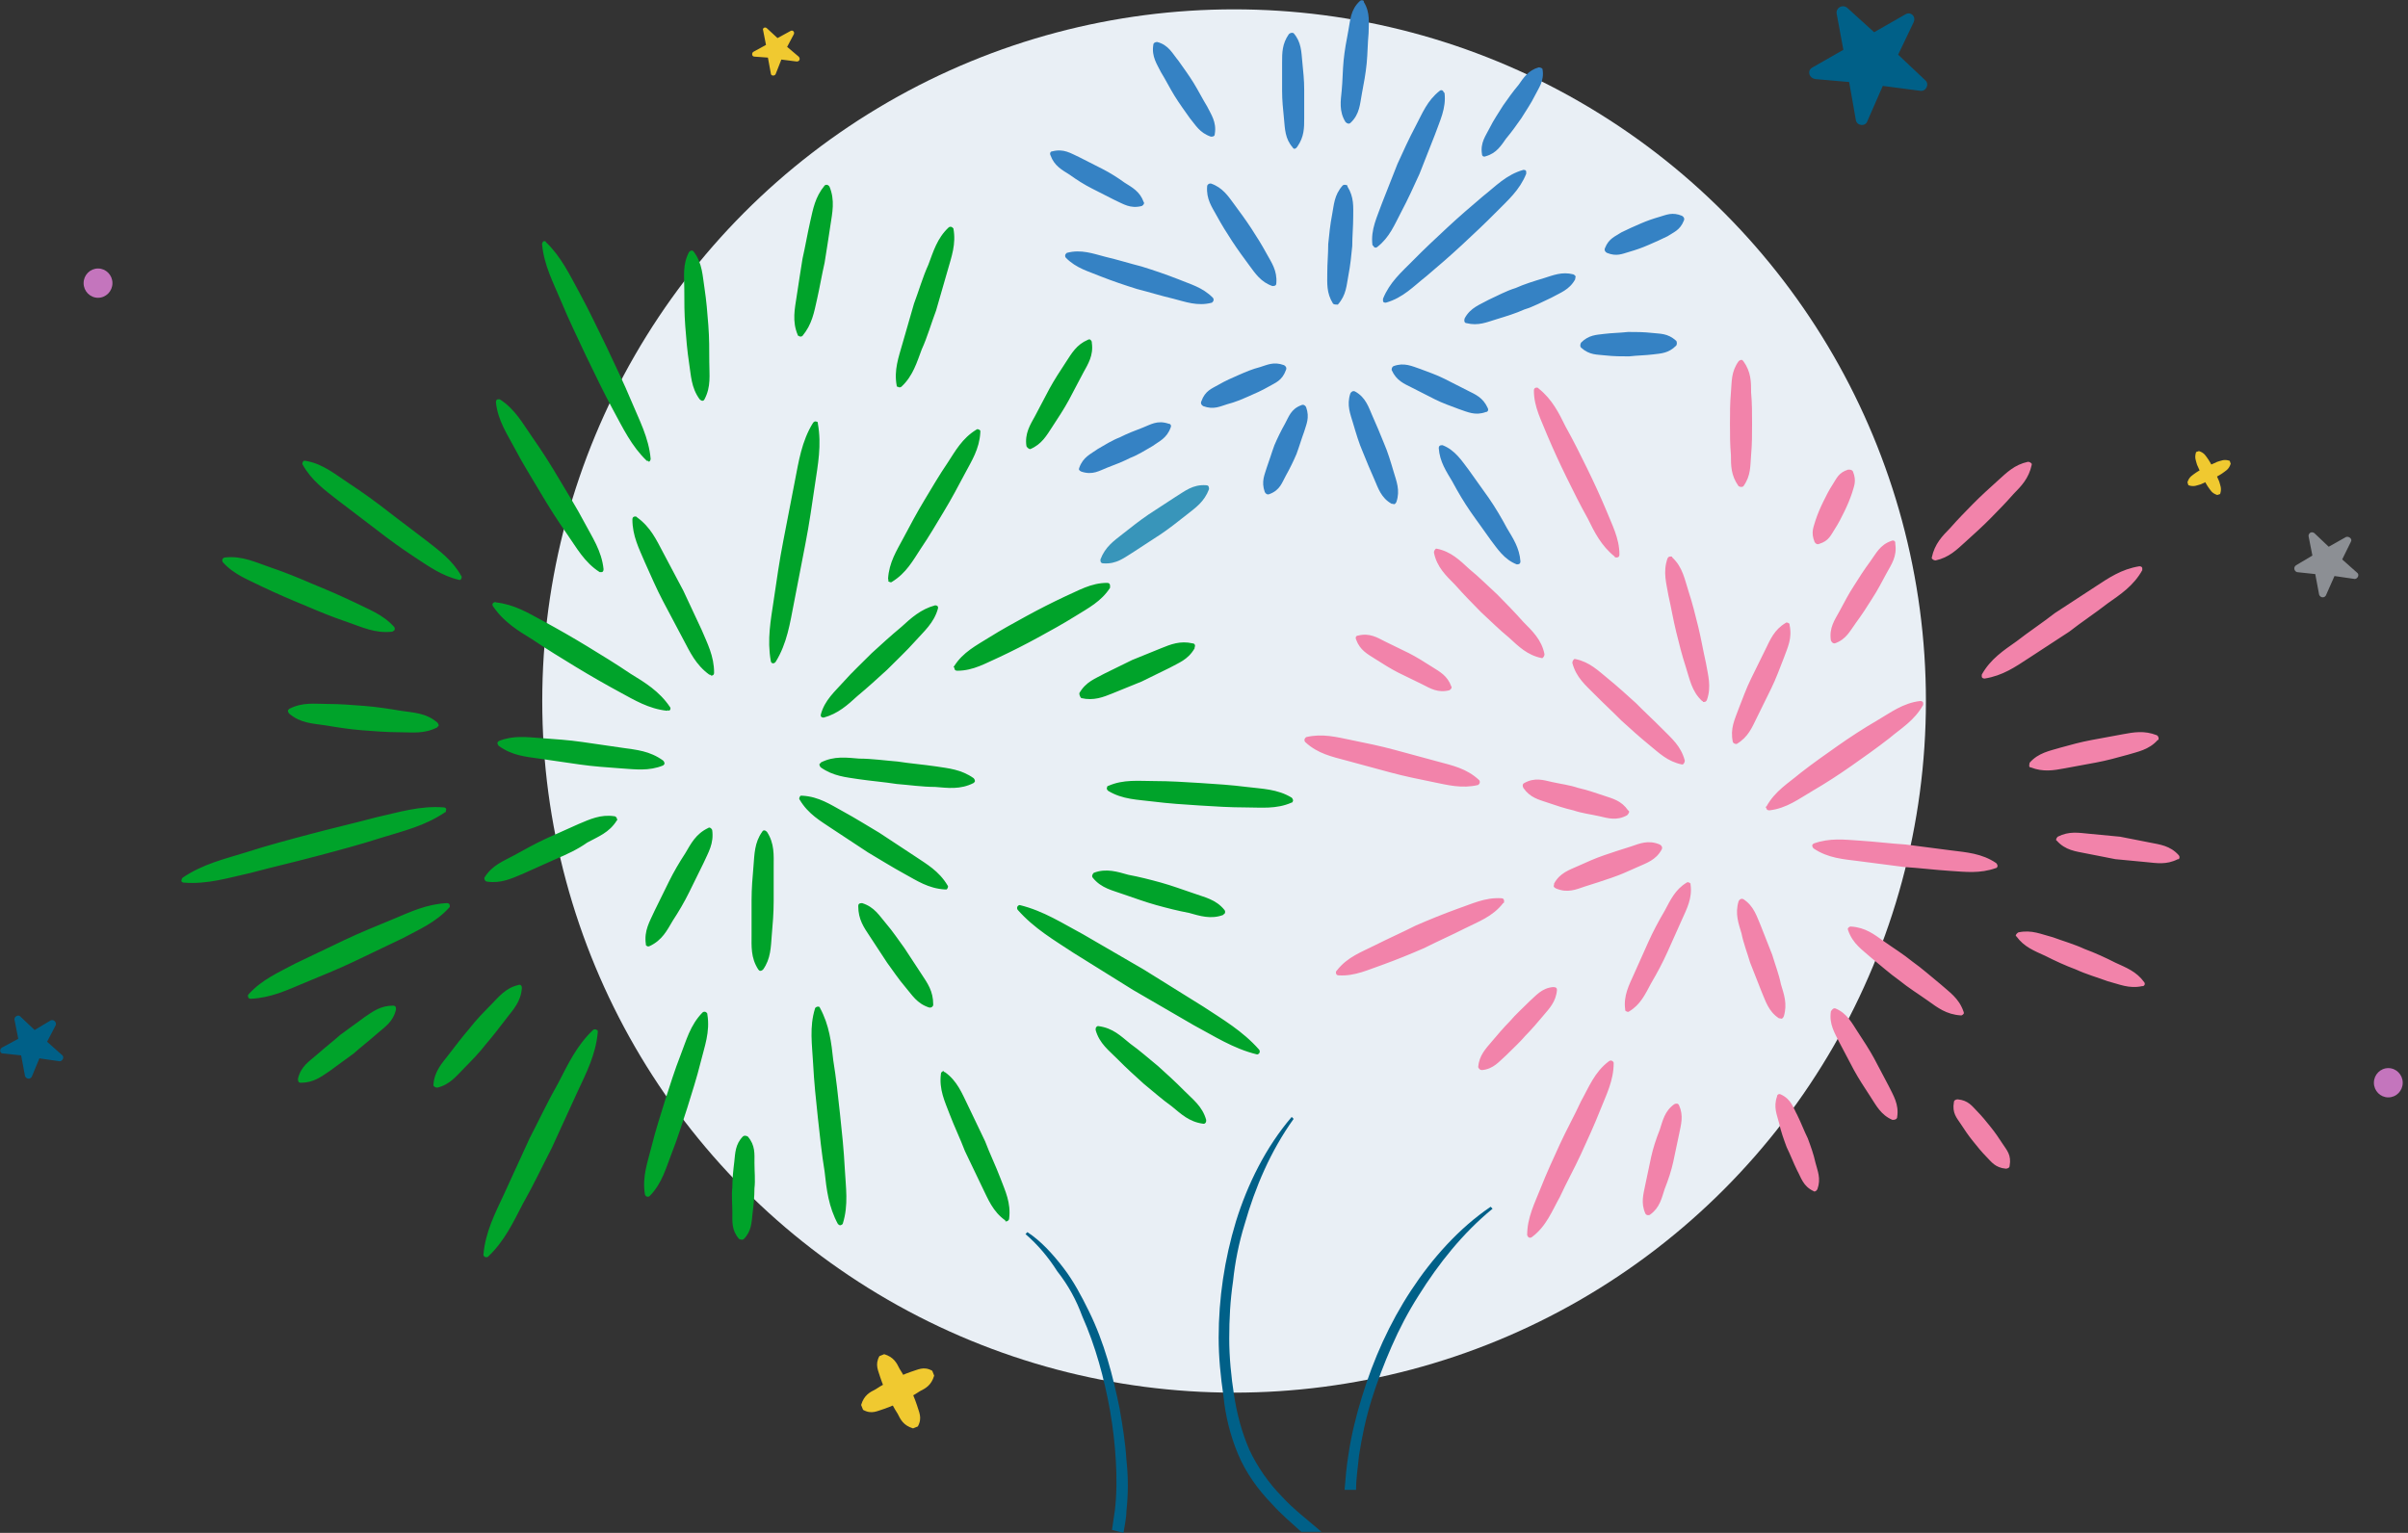 <svg width="245" height="156" viewBox="0 0 245 156" fill="none" xmlns="http://www.w3.org/2000/svg">
<rect x="0" y="0" width="245" height="156" fill="#333333" stroke="none"/>
<circle cx="125.561" cy="71.341" r="70.39" fill="#E9EFF5"/>
<g clip-path="url(#clip0)">
<path d="M72.166 68.66C70.797 67.666 70.21 66.375 69.525 65.083L67.472 61.208C66.787 59.916 66.201 58.525 65.614 57.233C65.027 55.842 64.343 54.55 64.343 52.861C64.343 52.663 64.441 52.563 64.636 52.563C64.734 52.563 64.734 52.563 64.832 52.663C66.201 53.656 66.787 54.948 67.472 56.24L69.525 60.115C70.112 61.407 70.797 62.798 71.383 64.089C71.97 65.48 72.655 66.772 72.655 68.461C72.655 68.66 72.557 68.759 72.361 68.759C72.263 68.66 72.263 68.66 72.166 68.66ZM65.81 46.9C64.245 45.409 63.365 43.521 62.387 41.733C61.409 39.944 60.529 38.056 59.649 36.268C58.769 34.38 57.889 32.591 57.107 30.703C56.324 28.816 55.347 27.027 55.151 24.841C55.151 24.742 55.249 24.543 55.347 24.543C55.444 24.543 55.542 24.543 55.542 24.642C57.107 26.133 57.987 28.021 58.965 29.809C59.943 31.598 60.822 33.486 61.703 35.274C62.583 37.162 63.463 38.95 64.245 40.838C65.027 42.726 66.005 44.515 66.201 46.701C66.201 46.8 66.103 46.999 66.005 46.999C66.005 46.9 65.907 46.9 65.81 46.9Z" fill="#00A32A"/>
<path d="M71.188 40.639C70.308 39.447 70.308 38.155 70.112 36.963C69.917 35.671 69.819 34.479 69.721 33.187C69.623 31.895 69.623 30.703 69.623 29.411C69.623 28.12 69.428 26.927 70.112 25.636C70.21 25.536 70.406 25.437 70.503 25.536L70.601 25.636C71.481 26.828 71.481 28.12 71.677 29.312C71.872 30.604 71.97 31.796 72.068 33.088C72.166 34.38 72.166 35.572 72.166 36.864C72.166 38.155 72.361 39.348 71.677 40.639C71.579 40.838 71.383 40.838 71.188 40.639C71.188 40.739 71.188 40.739 71.188 40.639Z" fill="#00A32A"/>
<path d="M78.424 67.269C78.033 65.083 78.424 63.096 78.717 61.108C79.011 59.121 79.304 57.034 79.695 55.047C80.086 53.06 80.477 50.973 80.868 48.986C81.26 46.999 81.553 44.912 82.727 43.024C82.824 42.925 82.922 42.825 83.118 42.925C83.215 42.925 83.215 43.024 83.215 43.124C83.606 45.309 83.215 47.297 82.922 49.284C82.629 51.271 82.335 53.358 81.944 55.345C81.553 57.333 81.162 59.419 80.771 61.406C80.38 63.394 80.086 65.48 78.913 67.368C78.815 67.468 78.717 67.567 78.522 67.468C78.424 67.368 78.424 67.269 78.424 67.269ZM81.162 34.081C80.575 32.69 80.868 31.399 81.064 30.107C81.26 28.815 81.455 27.524 81.651 26.331C81.944 25.04 82.14 23.847 82.433 22.555C82.727 21.264 82.922 20.071 83.9 18.879C83.998 18.78 84.193 18.78 84.291 18.879L84.389 18.978C84.975 20.369 84.682 21.661 84.487 22.953C84.291 24.245 84.096 25.536 83.9 26.729C83.606 28.02 83.411 29.213 83.118 30.504C82.824 31.796 82.629 32.989 81.651 34.181C81.553 34.28 81.358 34.28 81.26 34.181C81.26 34.181 81.162 34.181 81.162 34.081ZM91.234 39.248C90.94 37.659 91.429 36.367 91.82 34.976C92.212 33.585 92.603 32.293 92.994 30.902C93.483 29.61 93.874 28.219 94.461 26.927C94.95 25.636 95.341 24.245 96.514 23.152C96.612 23.052 96.808 23.052 96.905 23.152L97.003 23.251C97.296 24.841 96.808 26.133 96.416 27.524C96.025 28.915 95.634 30.206 95.243 31.597C94.754 32.889 94.363 34.28 93.776 35.572C93.287 36.864 92.896 38.255 91.723 39.348C91.625 39.447 91.429 39.447 91.332 39.348C91.234 39.348 91.234 39.348 91.234 39.248ZM104.435 45.409C104.239 44.117 104.826 43.223 105.315 42.329C105.804 41.434 106.293 40.441 106.782 39.547C107.271 38.652 107.857 37.758 108.444 36.864C109.031 35.969 109.52 35.075 110.693 34.578C110.889 34.479 110.986 34.578 111.084 34.777V34.876C111.28 36.168 110.693 37.062 110.204 37.957C109.715 38.851 109.226 39.845 108.737 40.739C108.248 41.633 107.662 42.527 107.075 43.422C106.488 44.316 105.999 45.21 104.826 45.707C104.728 45.707 104.533 45.608 104.435 45.409ZM90.354 58.922C90.451 57.233 91.234 56.041 91.918 54.749C92.603 53.457 93.287 52.166 94.07 50.874C94.852 49.582 95.536 48.39 96.416 47.098C97.199 45.906 97.883 44.614 99.35 43.72C99.448 43.62 99.643 43.72 99.741 43.819V44.018C99.643 45.707 98.861 46.899 98.177 48.191C97.492 49.483 96.808 50.775 96.025 52.066C95.243 53.358 94.558 54.55 93.678 55.842C92.896 57.034 92.212 58.326 90.745 59.22C90.647 59.32 90.451 59.22 90.354 59.121C90.451 59.022 90.354 58.922 90.354 58.922ZM83.509 72.734C83.9 71.243 84.975 70.349 85.856 69.355C86.736 68.362 87.713 67.468 88.691 66.474C89.669 65.58 90.647 64.685 91.723 63.791C92.701 62.897 93.678 62.002 95.145 61.605C95.341 61.605 95.439 61.704 95.439 61.804V61.903C95.047 63.394 93.972 64.288 93.092 65.281C92.212 66.275 91.234 67.169 90.256 68.163C89.278 69.057 88.3 69.952 87.225 70.846C86.247 71.74 85.269 72.634 83.802 73.032C83.606 73.032 83.509 72.933 83.509 72.833V72.734ZM109.813 70.548C110.498 69.355 111.475 69.057 112.355 68.561C113.333 68.064 114.213 67.666 115.191 67.169L118.125 65.977C119.103 65.58 120.08 65.182 121.352 65.48C121.547 65.48 121.645 65.679 121.547 65.878V65.977C120.863 67.169 119.885 67.468 119.005 67.964C118.027 68.461 117.147 68.859 116.169 69.355L113.235 70.548C112.258 70.945 111.28 71.343 110.009 71.045C109.911 70.945 109.813 70.746 109.813 70.548ZM112.747 79.987C114.311 79.292 115.876 79.49 117.44 79.49C119.005 79.49 120.569 79.59 122.134 79.689C123.699 79.788 125.263 79.888 126.828 80.087C128.392 80.285 129.957 80.285 131.424 81.18C131.521 81.279 131.619 81.478 131.521 81.577C131.521 81.676 131.424 81.676 131.424 81.676C129.859 82.372 128.294 82.173 126.73 82.173C125.165 82.173 123.601 82.074 122.036 81.975C120.472 81.875 118.907 81.776 117.342 81.577C115.778 81.378 114.213 81.378 112.747 80.484C112.649 80.385 112.551 80.285 112.649 80.087C112.649 79.987 112.747 79.987 112.747 79.987ZM83.509 77.603C84.878 76.907 86.149 77.106 87.42 77.205C88.691 77.205 90.06 77.404 91.332 77.503C92.603 77.702 93.874 77.801 95.243 78C96.514 78.199 97.785 78.298 99.057 79.192C99.154 79.292 99.252 79.49 99.154 79.59L99.057 79.689C97.688 80.385 96.416 80.186 95.145 80.087C93.874 80.087 92.505 79.888 91.234 79.788C89.963 79.59 88.691 79.49 87.322 79.292C86.051 79.093 84.78 78.994 83.509 78.099C83.411 78 83.313 77.801 83.411 77.702C83.509 77.702 83.509 77.603 83.509 77.603ZM97.101 67.766C97.981 66.374 99.35 65.679 100.621 64.884C101.892 64.089 103.164 63.394 104.435 62.698C105.706 62.002 107.075 61.307 108.346 60.711C109.715 60.115 110.986 59.32 112.649 59.32C112.844 59.32 112.942 59.419 112.942 59.618V59.817C112.062 61.208 110.693 61.903 109.422 62.698C108.151 63.493 106.879 64.189 105.608 64.884C104.337 65.58 102.968 66.275 101.697 66.871C100.328 67.468 99.057 68.262 97.394 68.262C97.199 68.262 97.101 68.163 97.101 67.964C97.003 67.865 97.003 67.865 97.101 67.766ZM81.651 80.981C83.313 81.08 84.487 81.875 85.758 82.571C87.029 83.266 88.3 84.061 89.474 84.757C90.647 85.552 91.918 86.347 93.092 87.141C94.265 87.936 95.536 88.632 96.416 90.122C96.514 90.222 96.416 90.42 96.319 90.52H96.123C94.461 90.42 93.287 89.626 92.016 88.93C90.745 88.234 89.474 87.439 88.3 86.744C87.127 85.949 85.856 85.154 84.682 84.359C83.509 83.564 82.237 82.869 81.358 81.378C81.26 81.279 81.358 81.08 81.455 80.981H81.651ZM111.28 88.831C112.551 88.334 113.724 88.731 114.8 89.029C115.876 89.228 117.049 89.526 118.125 89.824C119.2 90.122 120.276 90.52 121.449 90.917C122.525 91.315 123.699 91.513 124.579 92.606C124.676 92.706 124.676 92.904 124.579 93.004C124.579 93.004 124.481 93.004 124.481 93.103C123.21 93.6 122.036 93.203 120.961 92.904C119.885 92.706 118.711 92.408 117.636 92.109C116.56 91.811 115.485 91.414 114.311 91.016C113.235 90.619 112.062 90.42 111.182 89.327C111.084 89.228 111.084 89.029 111.28 88.831ZM103.75 92.109C106.195 92.706 108.151 93.997 110.204 95.09L116.365 98.668C118.418 99.959 120.374 101.152 122.427 102.443C124.383 103.735 126.437 104.927 128.099 106.815C128.197 106.915 128.197 107.113 128.099 107.213C128.001 107.312 127.903 107.312 127.903 107.312C125.459 106.716 123.503 105.424 121.449 104.331L115.289 100.754C113.235 99.462 111.28 98.27 109.226 96.978C107.271 95.687 105.217 94.494 103.555 92.606C103.457 92.507 103.457 92.308 103.555 92.209C103.653 92.109 103.75 92.109 103.75 92.109ZM111.769 104.431C113.235 104.629 114.018 105.424 114.996 106.219C115.973 106.915 116.854 107.71 117.831 108.504C118.711 109.299 119.592 110.094 120.472 110.989C121.352 111.883 122.33 112.578 122.721 113.969C122.721 114.168 122.721 114.268 122.525 114.367H122.427C120.961 114.168 120.178 113.373 119.2 112.578C118.223 111.883 117.342 111.088 116.365 110.293C115.485 109.498 114.604 108.703 113.724 107.809C112.844 106.915 111.866 106.219 111.475 104.828C111.475 104.629 111.475 104.53 111.671 104.431H111.769ZM87.713 91.911C88.985 92.308 89.474 93.203 90.158 93.997C90.843 94.792 91.429 95.687 92.016 96.481L93.776 99.164C94.363 100.059 94.95 100.853 94.95 102.245C94.95 102.443 94.754 102.543 94.656 102.543H94.558C93.287 102.145 92.798 101.251 92.114 100.456C91.429 99.661 90.843 98.767 90.256 97.972L88.496 95.289C87.909 94.395 87.322 93.6 87.322 92.209C87.322 92.01 87.42 91.911 87.713 91.911C87.616 91.911 87.616 91.911 87.713 91.911ZM96.123 109.101C97.394 109.995 97.883 111.287 98.47 112.479C99.057 113.671 99.643 114.963 100.23 116.155C100.719 117.447 101.306 118.639 101.795 119.931C102.284 121.223 102.87 122.415 102.675 124.005C102.675 124.204 102.479 124.303 102.381 124.303C102.284 124.303 102.284 124.303 102.284 124.204C101.012 123.31 100.523 122.018 99.937 120.825C99.35 119.633 98.763 118.341 98.177 117.149C97.688 115.857 97.101 114.665 96.612 113.373C96.123 112.082 95.536 110.889 95.732 109.299C95.732 109.101 95.927 109.001 96.025 109.001C96.025 109.101 96.025 109.101 96.123 109.101ZM83.411 102.543C84.389 104.331 84.584 106.12 84.78 107.908C85.073 109.697 85.269 111.585 85.465 113.373C85.66 115.162 85.856 117.05 85.953 118.938C86.051 120.825 86.344 122.614 85.758 124.502C85.758 124.601 85.562 124.701 85.465 124.701C85.367 124.701 85.367 124.601 85.269 124.601C84.291 122.813 84.096 121.024 83.9 119.236C83.606 117.447 83.411 115.559 83.215 113.771C83.02 111.982 82.824 110.094 82.727 108.206C82.629 106.318 82.335 104.53 82.922 102.642C82.922 102.543 83.118 102.443 83.215 102.443C83.411 102.443 83.411 102.543 83.411 102.543ZM78.033 84.657C78.815 85.85 78.717 87.042 78.717 88.234V91.712C78.717 92.904 78.62 94.097 78.522 95.19C78.424 96.382 78.424 97.575 77.642 98.668C77.544 98.767 77.348 98.866 77.251 98.767L77.153 98.668C76.37 97.475 76.468 96.283 76.468 95.09V91.613C76.468 90.42 76.566 89.228 76.664 88.135C76.762 86.943 76.762 85.75 77.544 84.657C77.642 84.459 77.837 84.459 78.033 84.657C78.033 84.558 78.033 84.558 78.033 84.657ZM76.077 115.659C76.859 116.553 76.762 117.447 76.762 118.341C76.762 119.236 76.859 120.13 76.762 120.925C76.762 121.819 76.664 122.713 76.566 123.508C76.468 124.403 76.468 125.297 75.686 126.092C75.588 126.191 75.393 126.191 75.197 126.092C74.415 125.197 74.513 124.303 74.513 123.409C74.513 122.515 74.415 121.62 74.513 120.825C74.513 119.931 74.61 119.037 74.708 118.242C74.806 117.348 74.806 116.453 75.588 115.659C75.686 115.559 75.882 115.559 76.077 115.659ZM71.97 103.238C72.263 105.027 71.677 106.517 71.286 108.107C70.894 109.697 70.406 111.187 69.917 112.777C69.428 114.268 68.939 115.857 68.352 117.348C67.765 118.838 67.374 120.428 66.103 121.72C66.005 121.819 65.81 121.819 65.712 121.72C65.712 121.72 65.614 121.62 65.614 121.521C65.321 119.732 65.907 118.242 66.299 116.652C66.69 115.062 67.179 113.572 67.668 111.982C68.156 110.492 68.645 108.902 69.232 107.411C69.819 105.921 70.21 104.331 71.481 103.039C71.579 102.94 71.775 102.94 71.872 103.039C71.97 103.139 71.97 103.139 71.97 103.238ZM72.459 84.459C72.655 85.85 72.068 86.744 71.579 87.837L70.112 90.818C69.623 91.811 69.037 92.805 68.45 93.699C67.863 94.693 67.374 95.687 66.103 96.283C65.907 96.382 65.81 96.283 65.712 96.183V96.084C65.516 94.693 66.103 93.799 66.592 92.706L68.059 89.725C68.548 88.731 69.134 87.738 69.721 86.843C70.308 85.85 70.797 84.856 72.068 84.26C72.166 84.16 72.361 84.26 72.459 84.459ZM60.822 105.027C60.627 107.312 59.649 109.2 58.769 111.088C57.889 112.976 57.009 114.963 56.129 116.851C55.151 118.739 54.271 120.627 53.195 122.515C52.217 124.403 51.337 126.29 49.675 127.88C49.577 127.98 49.382 127.98 49.284 127.88C49.186 127.781 49.186 127.781 49.186 127.682C49.382 125.396 50.359 123.508 51.24 121.62C52.12 119.732 53 117.745 53.88 115.857C54.858 113.969 55.738 112.082 56.813 110.194C57.791 108.306 58.671 106.418 60.334 104.828C60.431 104.729 60.627 104.729 60.725 104.828C60.822 104.828 60.822 104.927 60.822 105.027ZM53.097 100.555C53 101.946 52.217 102.741 51.533 103.636C50.848 104.53 50.164 105.424 49.479 106.219C48.795 107.113 48.013 107.908 47.23 108.703C46.448 109.498 45.764 110.392 44.492 110.69C44.297 110.69 44.199 110.591 44.101 110.492V110.392C44.199 109.001 44.981 108.206 45.666 107.312C46.35 106.418 47.035 105.524 47.719 104.729C48.404 103.834 49.186 103.039 49.968 102.245C50.751 101.45 51.435 100.555 52.706 100.257C52.902 100.158 53.097 100.257 53.097 100.555C53.097 100.456 53.097 100.456 53.097 100.555ZM62.778 83.465C61.996 84.757 60.822 85.154 59.747 85.75C58.769 86.446 57.693 86.943 56.52 87.439C55.444 87.936 54.271 88.433 53.195 88.93C52.022 89.427 50.946 89.924 49.577 89.725C49.382 89.725 49.284 89.526 49.284 89.427V89.327C50.066 88.036 51.24 87.638 52.315 87.042C53.391 86.446 54.467 85.85 55.542 85.353C56.618 84.856 57.791 84.359 58.867 83.862C60.04 83.366 61.116 82.869 62.485 83.067C62.681 83.067 62.778 83.266 62.778 83.366C62.876 83.465 62.778 83.465 62.778 83.465ZM45.666 92.408C44.297 93.898 42.635 94.594 40.972 95.488L35.985 97.873C34.323 98.668 32.563 99.363 30.9 100.059C29.238 100.754 27.576 101.549 25.522 101.648C25.326 101.648 25.229 101.549 25.229 101.35C25.229 101.251 25.229 101.251 25.326 101.152C26.695 99.661 28.358 98.966 30.02 98.071L35.007 95.687C36.67 94.892 38.43 94.196 40.092 93.501C41.754 92.805 43.417 92.01 45.47 91.911C45.666 91.911 45.764 92.01 45.764 92.209C45.764 92.308 45.764 92.308 45.666 92.408ZM45.275 82.67C43.221 84.061 41.07 84.558 38.821 85.254C36.67 85.949 34.42 86.545 32.171 87.141C29.922 87.738 27.771 88.234 25.522 88.831C23.273 89.327 21.122 90.023 18.677 89.824C18.579 89.824 18.384 89.725 18.482 89.526C18.482 89.427 18.579 89.327 18.579 89.327C20.633 87.936 22.784 87.439 25.033 86.744C27.184 86.048 29.433 85.452 31.683 84.856C33.932 84.26 36.083 83.763 38.332 83.167C40.581 82.67 42.732 81.975 45.177 82.173C45.275 82.173 45.47 82.273 45.373 82.471C45.373 82.571 45.373 82.67 45.275 82.67ZM44.492 74.025C43.123 74.721 41.95 74.522 40.679 74.522C39.407 74.522 38.136 74.423 36.865 74.324C35.594 74.224 34.323 74.025 33.149 73.827C31.878 73.628 30.607 73.628 29.433 72.634C29.336 72.535 29.238 72.336 29.336 72.237L29.433 72.138C30.802 71.442 31.976 71.641 33.247 71.641C34.518 71.641 35.789 71.74 37.061 71.84C38.332 71.939 39.603 72.138 40.776 72.336C42.048 72.535 43.319 72.535 44.492 73.529C44.59 73.628 44.688 73.827 44.59 73.926C44.492 73.926 44.492 74.025 44.492 74.025ZM67.472 77.901C66.005 78.497 64.636 78.298 63.169 78.199C61.8 78.099 60.334 78 58.965 77.801L54.858 77.205C53.489 77.006 52.12 76.907 50.751 75.913C50.653 75.814 50.555 75.615 50.653 75.516L50.751 75.417C52.217 74.82 53.586 75.019 55.053 75.118C56.422 75.218 57.889 75.317 59.258 75.516L63.365 76.112C64.734 76.311 66.103 76.41 67.472 77.404C67.57 77.503 67.668 77.702 67.57 77.801L67.472 77.901ZM67.863 72.336C66.005 72.138 64.538 71.243 63.072 70.448C61.605 69.653 60.04 68.759 58.574 67.865C57.107 66.971 55.64 66.076 54.173 65.083C52.706 64.189 51.24 63.294 50.164 61.704C50.066 61.605 50.066 61.406 50.262 61.307C50.359 61.307 50.359 61.208 50.457 61.307C52.315 61.506 53.782 62.4 55.249 63.195C56.716 63.99 58.28 64.884 59.747 65.778C61.214 66.673 62.681 67.567 64.147 68.561C65.614 69.455 67.081 70.349 68.156 71.939C68.254 72.038 68.254 72.237 68.059 72.336C67.961 72.237 67.863 72.336 67.863 72.336ZM39.897 64.288C38.136 64.487 36.767 63.791 35.301 63.294C33.834 62.797 32.367 62.201 30.998 61.605C29.531 61.009 28.162 60.413 26.695 59.717C25.326 59.022 23.86 58.525 22.686 57.233C22.588 57.134 22.588 56.935 22.686 56.836C22.686 56.836 22.784 56.736 22.882 56.736C24.642 56.538 26.011 57.233 27.478 57.73C28.945 58.227 30.411 58.823 31.78 59.419C33.247 60.015 34.616 60.611 36.083 61.307C37.452 62.002 38.919 62.499 40.092 63.791C40.19 63.89 40.19 64.089 40.092 64.189C39.994 64.189 39.994 64.288 39.897 64.288ZM46.741 59.022C44.981 58.624 43.612 57.631 42.243 56.736C40.874 55.842 39.505 54.848 38.234 53.855C36.963 52.861 35.594 51.867 34.323 50.874C33.051 49.88 31.683 48.887 30.802 47.297C30.705 47.197 30.802 46.999 30.9 46.899H31.096C32.856 47.197 34.127 48.29 35.496 49.185C36.865 50.079 38.234 51.073 39.505 52.066C40.776 53.06 42.145 54.053 43.417 55.047C44.688 56.041 46.057 57.034 46.937 58.624C47.035 58.724 46.937 58.922 46.839 59.022H46.741ZM61.018 58.227C59.453 57.233 58.671 55.743 57.693 54.352C56.716 52.961 55.836 51.569 54.955 50.079C54.075 48.589 53.195 47.197 52.413 45.707C51.631 44.217 50.653 42.825 50.457 40.938C50.457 40.739 50.555 40.639 50.653 40.639H50.848C52.413 41.633 53.195 43.124 54.173 44.515C55.151 45.906 56.031 47.297 56.911 48.787C57.791 50.278 58.671 51.669 59.453 53.159C60.236 54.65 61.214 56.041 61.409 57.929C61.409 58.127 61.312 58.227 61.214 58.227H61.018Z" fill="#00A32A"/>
<path d="M135.628 30.902C134.944 29.809 135.042 28.815 135.042 27.822C135.042 26.828 135.139 25.834 135.139 24.841C135.237 23.847 135.335 22.854 135.531 21.86C135.726 20.866 135.726 19.873 136.606 18.879C136.704 18.78 136.899 18.78 137.095 18.879V18.979C137.78 20.072 137.682 21.065 137.682 22.059C137.682 23.052 137.584 24.046 137.584 25.04C137.486 26.033 137.388 27.027 137.193 28.02C136.997 29.014 136.997 30.008 136.117 31.001C135.922 31.001 135.726 31.001 135.628 30.902ZM139.637 24.94C139.442 23.351 140.126 22.059 140.615 20.668C141.104 19.376 141.691 17.985 142.18 16.693C142.767 15.401 143.353 14.11 144.038 12.818C144.722 11.526 145.211 10.235 146.482 9.241C146.58 9.142 146.776 9.142 146.874 9.34C146.874 9.34 146.874 9.44 146.971 9.44C147.167 11.029 146.482 12.321 145.994 13.712C145.505 15.004 144.918 16.395 144.429 17.687C143.842 18.979 143.256 20.27 142.571 21.562C141.887 22.854 141.398 24.145 140.126 25.139C140.029 25.238 139.833 25.238 139.735 25.04L139.637 24.94ZM140.713 30.405C141.398 28.716 142.571 27.722 143.744 26.53C144.918 25.338 146.091 24.245 147.265 23.152C148.438 22.059 149.709 20.966 150.883 19.972C152.154 18.979 153.23 17.786 154.99 17.289C155.088 17.289 155.283 17.289 155.283 17.488V17.687C154.599 19.376 153.425 20.37 152.252 21.562C151.078 22.754 149.905 23.847 148.732 24.94C147.558 26.033 146.287 27.126 145.113 28.12C143.842 29.113 142.767 30.306 141.006 30.803C140.909 30.803 140.713 30.803 140.713 30.604V30.405ZM150.785 15.7C150.589 14.507 151.176 13.812 151.567 13.017C151.958 12.222 152.447 11.526 152.936 10.731C153.425 10.036 153.914 9.34 154.501 8.645C154.99 7.949 155.479 7.154 156.554 6.856C156.75 6.856 156.945 6.956 156.945 7.055C157.141 8.247 156.554 8.943 156.163 9.738C155.772 10.533 155.283 11.228 154.794 12.023C154.305 12.719 153.816 13.414 153.23 14.11C152.741 14.805 152.252 15.6 151.176 15.898C150.981 15.998 150.785 15.898 150.785 15.7ZM163.302 25.238C163.693 24.245 164.377 24.046 164.964 23.649C165.551 23.351 166.235 23.052 166.92 22.754C167.604 22.456 168.191 22.258 168.875 22.059C169.56 21.86 170.147 21.562 171.124 21.959C171.32 22.059 171.418 22.258 171.32 22.456C170.929 23.45 170.244 23.649 169.658 24.046C169.071 24.344 168.386 24.642 167.702 24.94C167.017 25.238 166.431 25.437 165.746 25.636C165.062 25.834 164.475 26.133 163.497 25.735C163.302 25.636 163.204 25.437 163.302 25.238ZM149.025 32.392C149.612 31.299 150.589 31.001 151.47 30.505C152.35 30.107 153.23 29.61 154.208 29.312C155.088 28.915 156.065 28.617 157.043 28.319C158.021 28.02 158.901 27.623 160.075 27.921C160.27 28.02 160.368 28.12 160.27 28.319V28.418C159.683 29.511 158.706 29.809 157.826 30.306C156.945 30.703 156.065 31.2 155.088 31.498C154.208 31.896 153.23 32.194 152.252 32.492C151.274 32.79 150.394 33.187 149.22 32.889C149.025 32.889 148.927 32.691 149.025 32.392C149.025 32.492 149.025 32.492 149.025 32.392ZM160.857 34.877C161.639 34.082 162.421 34.082 163.204 33.982C163.986 33.883 164.768 33.883 165.648 33.784C166.431 33.784 167.213 33.784 168.093 33.883C168.875 33.982 169.658 33.883 170.538 34.678C170.635 34.777 170.635 35.075 170.538 35.175C169.755 35.97 168.973 35.97 168.191 36.069C167.409 36.168 166.626 36.168 165.746 36.268C164.964 36.268 164.182 36.268 163.302 36.168C162.519 36.069 161.737 36.168 160.857 35.373C160.759 35.274 160.759 35.075 160.857 34.877ZM141.789 37.261C142.864 36.864 143.647 37.261 144.527 37.559C145.309 37.858 146.189 38.156 146.971 38.553L149.318 39.745C150.101 40.143 150.883 40.441 151.372 41.534C151.47 41.733 151.372 41.931 151.176 41.931C150.101 42.329 149.318 41.931 148.438 41.633C147.656 41.335 146.776 41.037 145.994 40.64L143.647 39.447C142.864 39.05 142.082 38.752 141.593 37.659C141.593 37.559 141.593 37.361 141.789 37.261ZM137.877 39.845C138.953 40.441 139.246 41.434 139.637 42.329C140.029 43.223 140.42 44.117 140.811 45.111C141.202 46.005 141.495 46.999 141.789 47.992C142.082 48.986 142.473 49.88 142.082 51.073C141.984 51.272 141.887 51.371 141.691 51.272H141.593C140.518 50.675 140.224 49.682 139.833 48.787C139.442 47.893 139.051 46.999 138.66 46.005C138.268 45.111 137.975 44.117 137.682 43.124C137.388 42.13 136.997 41.236 137.388 40.044C137.486 39.845 137.682 39.745 137.877 39.845Z" fill="#3582C4"/>
<path d="M146.58 45.508L154.501 57.332Z" fill="#C475BD"/>
<path d="M146.776 45.31C148.047 45.806 148.732 46.9 149.416 47.794C150.101 48.787 150.785 49.682 151.47 50.675C152.154 51.669 152.741 52.663 153.327 53.755C153.914 54.749 154.599 55.743 154.696 57.134C154.696 57.333 154.599 57.432 154.403 57.432H154.305C153.034 56.935 152.35 55.842 151.665 54.948C150.981 53.954 150.296 53.06 149.612 52.066C148.927 51.073 148.34 50.079 147.754 48.986C147.167 47.992 146.482 46.999 146.385 45.608C146.385 45.409 146.482 45.31 146.678 45.31H146.776ZM132.89 41.434C133.281 42.528 132.89 43.223 132.695 43.919C132.401 44.714 132.206 45.409 131.912 46.204C131.619 46.9 131.228 47.694 130.837 48.39C130.446 49.085 130.25 49.88 129.174 50.278C128.979 50.377 128.783 50.278 128.686 50.079C128.294 48.986 128.686 48.291 128.881 47.595C129.174 46.8 129.37 46.105 129.663 45.31C129.957 44.614 130.348 43.819 130.739 43.124C131.13 42.428 131.326 41.633 132.401 41.236C132.597 41.136 132.793 41.236 132.89 41.434Z" fill="#3582C4"/>
<path d="M123.014 49.781C122.525 51.073 121.645 51.669 120.765 52.364C119.885 53.06 119.005 53.755 118.125 54.352C117.245 54.948 116.267 55.544 115.387 56.14C114.409 56.736 113.627 57.432 112.258 57.333C112.062 57.333 111.964 57.233 111.964 57.034V56.935C112.453 55.643 113.333 55.047 114.213 54.352C115.093 53.656 115.973 52.961 116.853 52.364C117.734 51.768 118.711 51.172 119.591 50.576C120.569 49.98 121.352 49.284 122.721 49.383C122.916 49.383 123.014 49.483 123.014 49.781C123.014 49.681 123.014 49.681 123.014 49.781Z" fill="#3895BA"/>
<path d="M119.103 43.521C118.711 44.614 117.929 44.912 117.245 45.409C116.56 45.806 115.778 46.303 114.996 46.601C114.213 46.999 113.431 47.297 112.649 47.595C111.866 47.893 111.182 48.39 110.009 47.992C109.813 47.893 109.715 47.794 109.813 47.595C110.204 46.502 110.986 46.204 111.671 45.707C112.355 45.31 113.138 44.813 113.92 44.515C114.702 44.117 115.485 43.819 116.267 43.521C117.049 43.223 117.734 42.726 118.907 43.124C119.103 43.124 119.2 43.322 119.103 43.521ZM130.837 37.659C130.446 38.752 129.761 38.95 129.077 39.348C128.392 39.745 127.708 40.043 127.023 40.342C126.339 40.64 125.654 40.938 124.872 41.136C124.187 41.335 123.503 41.733 122.427 41.335C122.232 41.236 122.134 41.037 122.232 40.838C122.623 39.745 123.307 39.547 123.992 39.149C124.676 38.752 125.361 38.454 126.045 38.156C126.73 37.857 127.414 37.559 128.197 37.361C128.881 37.162 129.566 36.764 130.641 37.162C130.837 37.261 130.935 37.46 130.837 37.659ZM123.307 30.803C121.841 31.2 120.569 30.703 119.396 30.405C118.125 30.107 116.854 29.71 115.68 29.412C114.409 29.014 113.235 28.617 111.964 28.12C110.791 27.623 109.52 27.325 108.444 26.232C108.346 26.133 108.346 25.934 108.444 25.834L108.542 25.735C110.009 25.338 111.28 25.834 112.453 26.133C113.724 26.431 114.996 26.828 116.169 27.126C117.44 27.524 118.614 27.921 119.885 28.418C121.058 28.915 122.329 29.213 123.405 30.306C123.503 30.405 123.503 30.604 123.405 30.703L123.307 30.803ZM116.169 20.966C114.996 21.264 114.311 20.767 113.431 20.369L111.084 19.177C110.302 18.78 109.52 18.283 108.835 17.786C108.053 17.289 107.271 16.892 106.879 15.799C106.782 15.6 106.879 15.401 107.075 15.401C108.248 15.103 108.933 15.6 109.813 15.998L112.16 17.19C112.942 17.587 113.724 18.084 114.409 18.581C115.191 19.078 115.973 19.475 116.365 20.568C116.462 20.668 116.365 20.866 116.169 20.966ZM129.468 29.113C128.294 28.716 127.708 27.822 127.121 27.027C126.534 26.232 125.948 25.437 125.361 24.543C124.774 23.648 124.285 22.854 123.796 21.959C123.307 21.065 122.721 20.27 122.818 18.978C122.818 18.78 123.014 18.68 123.112 18.68H123.21C124.383 19.078 124.97 19.972 125.556 20.767C126.143 21.562 126.73 22.357 127.317 23.251C127.903 24.145 128.392 24.94 128.881 25.834C129.37 26.729 129.957 27.524 129.859 28.815C129.859 29.014 129.761 29.113 129.468 29.113ZM123.21 13.911C122.036 13.513 121.645 12.719 121.058 12.023C120.569 11.328 119.983 10.533 119.494 9.738C119.005 8.943 118.614 8.148 118.125 7.353C117.734 6.558 117.147 5.763 117.342 4.571C117.342 4.372 117.538 4.273 117.734 4.273C118.907 4.571 119.298 5.465 119.885 6.161C120.374 6.856 120.961 7.651 121.449 8.446C121.938 9.241 122.33 10.036 122.818 10.831C123.21 11.626 123.796 12.42 123.601 13.613C123.601 13.812 123.503 13.911 123.21 13.911C123.307 13.911 123.307 13.911 123.21 13.911ZM131.521 15.004C130.739 14.11 130.739 13.116 130.641 12.122C130.543 11.129 130.446 10.235 130.446 9.241V6.359C130.446 5.366 130.446 4.471 131.13 3.478C131.228 3.378 131.424 3.279 131.619 3.378C132.401 4.273 132.401 5.266 132.499 6.26C132.597 7.254 132.695 8.148 132.695 9.141V12.023C132.695 13.017 132.695 13.911 132.01 14.905C131.815 15.203 131.619 15.203 131.521 15.004C131.521 15.103 131.521 15.103 131.521 15.004ZM136.9 12.42C136.215 11.328 136.411 10.235 136.508 9.241C136.606 8.247 136.606 7.154 136.704 6.161C136.802 5.167 136.997 4.074 137.193 3.08C137.388 2.087 137.388 0.994 138.366 0.099C138.464 6.1579e-05 138.66 6.1579e-05 138.757 0.099V0.199C139.442 1.292 139.246 2.385 139.246 3.378C139.149 4.372 139.149 5.465 139.051 6.459C138.953 7.452 138.757 8.545 138.562 9.539C138.366 10.533 138.366 11.626 137.388 12.52C137.291 12.619 137.095 12.619 136.9 12.42Z" fill="#3582C4"/>
<path d="M201.633 68.66C202.513 67.07 203.882 66.176 205.154 65.281C206.425 64.288 207.794 63.394 209.065 62.4L213.172 59.717C214.541 58.823 215.812 57.929 217.67 57.63C217.866 57.63 217.964 57.73 217.964 57.829V58.028C217.083 59.618 215.714 60.512 214.443 61.406C213.172 62.4 211.803 63.294 210.532 64.288L206.425 66.971C205.056 67.865 203.785 68.759 201.927 69.057C201.731 69.057 201.633 68.958 201.633 68.859V68.66ZM179.729 82.074C180.61 80.484 181.979 79.689 183.152 78.695C184.423 77.702 185.694 76.808 186.966 75.913C188.237 75.019 189.606 74.125 190.975 73.33C192.344 72.535 193.615 71.541 195.375 71.343C195.571 71.343 195.668 71.442 195.668 71.541V71.74C194.788 73.33 193.419 74.125 192.246 75.118C190.975 76.112 189.704 77.006 188.432 77.901C187.161 78.795 185.792 79.689 184.423 80.484C183.054 81.279 181.783 82.273 180.023 82.471C179.827 82.471 179.729 82.372 179.729 82.273C179.632 82.173 179.632 82.074 179.729 82.074ZM206.523 77.603C207.403 76.609 208.576 76.41 209.554 76.112C210.63 75.814 211.705 75.516 212.781 75.317L216.008 74.721C217.083 74.522 218.159 74.323 219.43 74.82C219.626 74.92 219.626 75.118 219.626 75.218C219.626 75.218 219.626 75.317 219.528 75.317C218.648 76.311 217.475 76.51 216.497 76.808C215.421 77.106 214.345 77.404 213.27 77.603L210.043 78.199C208.967 78.397 207.892 78.596 206.62 78.099C206.425 78.099 206.425 77.901 206.523 77.603C206.425 77.702 206.523 77.702 206.523 77.603ZM184.521 85.85C186.183 85.254 187.65 85.452 189.215 85.552C190.779 85.651 192.344 85.85 193.908 85.949C195.473 86.148 197.037 86.347 198.504 86.545C200.069 86.744 201.633 86.843 203.1 87.837C203.198 87.936 203.296 88.135 203.198 88.234C203.198 88.334 203.1 88.334 203.1 88.334C201.438 88.93 199.971 88.731 198.406 88.632C196.842 88.532 195.277 88.334 193.713 88.234C192.148 88.036 190.584 87.837 189.117 87.638C187.552 87.439 185.988 87.34 184.521 86.347C184.423 86.247 184.325 86.048 184.423 85.949L184.521 85.85ZM209.358 85.154C210.532 84.558 211.51 84.757 212.585 84.856C213.661 84.955 214.639 85.055 215.714 85.154C216.692 85.353 217.768 85.552 218.746 85.75C219.724 85.949 220.799 86.048 221.679 87.042C221.777 87.141 221.777 87.34 221.679 87.439H221.582C220.408 88.036 219.43 87.837 218.355 87.737C217.279 87.638 216.301 87.539 215.226 87.439C214.248 87.241 213.172 87.042 212.194 86.843C211.216 86.644 210.141 86.545 209.261 85.552C209.163 85.552 209.163 85.353 209.358 85.154C209.261 85.254 209.261 85.254 209.358 85.154ZM205.349 94.892C206.718 94.594 207.696 95.09 208.87 95.388C209.945 95.786 211.021 96.084 212.096 96.581C213.172 96.978 214.248 97.475 215.226 97.972C216.301 98.469 217.377 98.866 218.159 99.959C218.257 100.059 218.257 100.257 218.061 100.357H217.964C216.595 100.655 215.617 100.158 214.443 99.86C213.368 99.462 212.292 99.164 211.216 98.668C210.141 98.27 209.065 97.773 208.087 97.276C207.012 96.78 205.936 96.382 205.154 95.289C205.056 95.289 205.056 95.09 205.349 94.892C205.251 94.991 205.251 94.991 205.349 94.892ZM188.335 94.296C189.801 94.395 190.681 95.09 191.659 95.786C192.637 96.481 193.615 97.078 194.593 97.873C195.571 98.568 196.451 99.363 197.429 100.158C198.309 100.953 199.287 101.549 199.775 102.94C199.873 103.139 199.775 103.238 199.58 103.338H199.482C198.015 103.238 197.135 102.543 196.157 101.847C195.18 101.152 194.202 100.555 193.224 99.76C192.246 99.065 191.366 98.27 190.388 97.475C189.508 96.68 188.53 96.084 188.041 94.693C187.943 94.494 188.041 94.395 188.237 94.296H188.335ZM199.189 111.883C200.264 111.982 200.656 112.578 201.144 113.075C201.633 113.572 202.122 114.168 202.513 114.665C203.002 115.261 203.394 115.857 203.785 116.453C204.176 117.05 204.665 117.546 204.469 118.639C204.469 118.838 204.274 118.938 204.078 118.938C203.002 118.838 202.611 118.242 202.122 117.745C201.633 117.248 201.144 116.652 200.753 116.155C200.264 115.559 199.873 114.963 199.482 114.367C199.091 113.771 198.602 113.274 198.798 112.181C198.798 111.982 198.993 111.883 199.189 111.883ZM181.196 111.386C182.272 111.883 182.467 112.777 182.859 113.473C183.25 114.267 183.543 115.062 183.934 115.857C184.228 116.652 184.521 117.447 184.717 118.341C184.912 119.136 185.303 119.931 184.912 121.024C184.814 121.223 184.619 121.322 184.521 121.223C183.445 120.726 183.25 119.832 182.859 119.136C182.467 118.341 182.174 117.546 181.783 116.752C181.49 115.957 181.196 115.162 181.001 114.267C180.805 113.473 180.414 112.678 180.805 111.585C180.805 111.386 181.001 111.287 181.196 111.386ZM186.77 102.642C187.943 103.139 188.432 104.132 189.019 105.027C189.606 105.921 190.193 106.815 190.681 107.71C191.17 108.604 191.659 109.597 192.148 110.492C192.637 111.485 193.224 112.38 193.028 113.671C193.028 113.87 192.833 113.969 192.637 113.969H192.539C191.366 113.473 190.877 112.479 190.29 111.585C189.704 110.69 189.117 109.796 188.628 108.902C188.139 108.008 187.65 107.014 187.161 106.12C186.672 105.126 186.086 104.232 186.281 102.94C186.379 102.741 186.574 102.543 186.77 102.642ZM177.383 91.513C178.458 92.209 178.752 93.302 179.143 94.196L180.316 97.177C180.61 98.171 181.001 99.164 181.196 100.158C181.49 101.152 181.881 102.145 181.49 103.437C181.392 103.636 181.294 103.735 181.098 103.636H181.001C179.925 102.94 179.632 101.847 179.241 100.953L178.067 97.972C177.774 96.978 177.383 95.985 177.187 94.991C176.894 93.997 176.503 93.004 176.894 91.712C176.991 91.513 177.187 91.414 177.383 91.513C177.383 91.414 177.383 91.414 177.383 91.513ZM172.004 90.023C172.2 91.414 171.613 92.507 171.124 93.6L169.658 96.879C169.169 97.972 168.582 99.065 167.995 100.059C167.409 101.152 166.92 102.245 165.746 102.94C165.648 103.039 165.453 102.94 165.355 102.841V102.741C165.159 101.35 165.746 100.257 166.235 99.164L167.702 95.885C168.191 94.792 168.778 93.699 169.364 92.706C169.951 91.613 170.44 90.52 171.613 89.824C171.711 89.725 171.907 89.824 172.004 89.924V90.023ZM170.831 112.479C171.32 113.572 171.027 114.466 170.831 115.46C170.635 116.354 170.44 117.348 170.244 118.242C170.049 119.136 169.755 120.031 169.364 121.024C169.071 121.918 168.875 122.912 167.897 123.608C167.8 123.707 167.506 123.707 167.409 123.508C166.92 122.415 167.213 121.521 167.409 120.527C167.604 119.633 167.8 118.639 167.995 117.745C168.191 116.851 168.484 115.957 168.875 114.963C169.169 114.069 169.364 113.075 170.342 112.38C170.538 112.28 170.733 112.28 170.831 112.479ZM164.182 108.206C164.182 109.995 163.399 111.485 162.813 112.976C162.226 114.466 161.541 115.957 160.857 117.447C160.172 118.938 159.39 120.329 158.706 121.819C157.923 123.21 157.337 124.8 155.87 125.893C155.772 125.992 155.576 125.992 155.479 125.893C155.479 125.794 155.381 125.794 155.381 125.694C155.381 123.906 156.163 122.415 156.75 120.925C157.337 119.434 158.021 117.944 158.706 116.453C159.39 114.963 160.172 113.572 160.857 112.081C161.639 110.69 162.226 109.101 163.693 108.008C163.79 107.908 163.986 107.908 164.084 108.008C164.182 108.107 164.182 108.107 164.182 108.206ZM158.412 100.754C158.314 101.946 157.63 102.642 157.043 103.338C156.457 104.033 155.87 104.729 155.185 105.424C154.599 106.12 153.914 106.716 153.23 107.411C152.545 108.008 151.958 108.802 150.785 108.902C150.589 108.902 150.492 108.803 150.394 108.604C150.492 107.411 151.176 106.716 151.763 106.02C152.35 105.325 152.936 104.629 153.621 103.934C154.208 103.238 154.892 102.642 155.577 101.946C156.261 101.35 156.848 100.555 158.021 100.456C158.314 100.456 158.412 100.555 158.412 100.754ZM152.936 91.911C151.861 93.302 150.394 93.799 149.025 94.494C147.656 95.19 146.287 95.786 144.918 96.481C143.549 97.078 142.082 97.674 140.713 98.171C139.246 98.668 137.877 99.363 136.215 99.264C136.019 99.264 135.922 99.164 135.922 98.966C135.922 98.866 135.922 98.866 136.019 98.767C137.095 97.376 138.562 96.879 139.931 96.183C141.3 95.488 142.669 94.892 144.038 94.196C145.407 93.6 146.874 93.004 148.243 92.507C149.709 92.01 151.078 91.315 152.741 91.414C152.936 91.414 153.034 91.513 153.034 91.712C153.034 91.811 153.034 91.911 152.936 91.911ZM169.071 86.446C168.484 87.539 167.506 87.837 166.626 88.234C165.746 88.632 164.866 89.029 163.986 89.327C163.106 89.625 162.226 89.924 161.248 90.222C160.368 90.52 159.488 90.917 158.314 90.42C158.119 90.321 158.021 90.222 158.119 90.023V89.924C158.706 88.831 159.683 88.532 160.564 88.135C161.444 87.737 162.324 87.34 163.204 87.042C164.084 86.744 164.964 86.446 165.942 86.148C166.822 85.85 167.702 85.452 168.875 85.949C169.071 86.048 169.169 86.247 169.071 86.446ZM150.394 79.888C148.732 80.285 147.265 79.888 145.798 79.59C144.331 79.292 142.864 78.994 141.398 78.596L136.997 77.404C135.531 77.006 134.064 76.708 132.793 75.516C132.695 75.416 132.695 75.218 132.793 75.118L132.89 75.019C134.553 74.622 136.019 75.019 137.486 75.317C138.953 75.615 140.42 75.913 141.887 76.311L146.287 77.503C147.754 77.901 149.22 78.199 150.492 79.391C150.589 79.49 150.589 79.689 150.492 79.788L150.394 79.888ZM165.551 82.968C164.475 83.564 163.595 83.266 162.715 83.067C161.835 82.869 160.955 82.769 160.075 82.471C159.195 82.273 158.314 81.975 157.434 81.676C156.554 81.378 155.674 81.18 154.99 80.186C154.892 79.987 154.892 79.788 155.088 79.689C156.163 79.093 157.043 79.391 157.923 79.59C158.803 79.788 159.683 79.888 160.564 80.186C161.444 80.385 162.324 80.683 163.204 80.981C164.084 81.279 164.964 81.478 165.648 82.471C165.844 82.571 165.746 82.769 165.551 82.968ZM147.46 70.25C146.287 70.548 145.505 70.051 144.722 69.653C143.94 69.256 143.06 68.859 142.278 68.461C141.495 68.064 140.713 67.567 139.931 67.07C139.149 66.573 138.366 66.176 137.975 65.083C137.877 64.884 137.975 64.685 138.171 64.685C139.344 64.387 140.126 64.884 140.909 65.281C141.691 65.679 142.571 66.076 143.353 66.474C144.136 66.871 144.918 67.368 145.7 67.865C146.482 68.362 147.265 68.759 147.656 69.852C147.754 69.952 147.656 70.15 147.46 70.25ZM171.124 77.801C169.658 77.503 168.778 76.609 167.8 75.814C166.822 75.019 165.844 74.125 164.964 73.33C164.084 72.436 163.106 71.541 162.226 70.647C161.346 69.753 160.368 68.958 159.977 67.468C159.977 67.269 160.075 67.169 160.172 67.07H160.27C161.737 67.368 162.617 68.262 163.595 69.057C164.573 69.852 165.551 70.746 166.431 71.541C167.311 72.436 168.289 73.33 169.169 74.224C170.049 75.118 171.027 75.913 171.418 77.404C171.418 77.603 171.32 77.702 171.222 77.801H171.124ZM156.848 66.971C155.381 66.673 154.501 65.778 153.523 64.884C152.545 64.089 151.665 63.195 150.687 62.301C149.807 61.406 148.927 60.512 148.047 59.518C147.167 58.624 146.189 57.73 145.896 56.239C145.896 56.041 145.994 55.941 146.091 55.842H146.189C147.656 56.14 148.536 57.034 149.514 57.929C150.492 58.724 151.372 59.618 152.35 60.512C153.23 61.406 154.11 62.301 154.99 63.294C155.87 64.189 156.848 65.083 157.141 66.573C157.141 66.772 157.043 66.871 156.945 66.971H156.848ZM164.279 56.637C162.91 55.544 162.226 54.153 161.541 52.762C160.759 51.371 160.075 49.98 159.39 48.589C158.706 47.197 158.021 45.707 157.434 44.316C156.848 42.825 156.065 41.434 156.065 39.745C156.065 39.547 156.163 39.447 156.359 39.447C156.457 39.447 156.457 39.447 156.554 39.547C157.923 40.639 158.608 42.031 159.292 43.422C160.075 44.813 160.759 46.204 161.444 47.595C162.128 48.986 162.813 50.476 163.399 51.867C163.986 53.358 164.768 54.749 164.768 56.438C164.768 56.637 164.671 56.736 164.475 56.736C164.377 56.736 164.279 56.736 164.279 56.637ZM173.178 71.343C172.102 70.349 171.907 69.057 171.516 67.865C171.124 66.673 170.831 65.48 170.538 64.288C170.244 63.096 170.049 61.903 169.755 60.611C169.56 59.419 169.169 58.227 169.658 56.836C169.755 56.637 169.853 56.637 170.049 56.637C170.049 56.637 170.147 56.637 170.147 56.736C171.222 57.73 171.418 59.022 171.809 60.214C172.2 61.406 172.493 62.599 172.787 63.791C173.08 64.983 173.276 66.176 173.569 67.468C173.765 68.66 174.156 69.852 173.667 71.243C173.569 71.442 173.471 71.442 173.276 71.442C173.276 71.343 173.178 71.343 173.178 71.343ZM176.894 49.483C176.111 48.39 176.111 47.396 176.111 46.303C176.014 45.21 176.014 44.217 176.014 43.123C176.014 42.031 176.014 41.037 176.111 39.944C176.209 38.851 176.111 37.857 176.894 36.764C176.991 36.665 177.187 36.566 177.285 36.665L177.383 36.764C178.165 37.857 178.165 38.851 178.165 39.944C178.263 41.037 178.263 42.031 178.263 43.123C178.263 44.217 178.263 45.21 178.165 46.303C178.067 47.396 178.165 48.39 177.383 49.483C177.285 49.582 177.089 49.582 176.894 49.483C176.991 49.483 176.991 49.483 176.894 49.483ZM176.307 75.516C176.014 74.125 176.503 73.231 176.894 72.138C177.285 71.144 177.676 70.051 178.165 69.057L179.632 66.076C180.121 65.083 180.512 64.089 181.685 63.394C181.783 63.294 181.979 63.394 182.076 63.493V63.592C182.37 64.983 181.881 65.878 181.49 66.971C181.098 67.964 180.707 69.057 180.218 70.051L178.752 73.032C178.263 74.025 177.872 75.019 176.698 75.715C176.6 75.715 176.405 75.715 176.307 75.516ZM184.619 55.147C184.228 54.153 184.521 53.656 184.717 52.961C184.912 52.364 185.205 51.669 185.499 51.073C185.792 50.476 186.086 49.88 186.477 49.284C186.868 48.688 187.063 48.092 188.041 47.794C188.237 47.794 188.432 47.794 188.53 47.992C188.921 48.986 188.628 49.483 188.432 50.178C188.237 50.775 187.943 51.47 187.65 52.066C187.357 52.662 187.063 53.259 186.672 53.855C186.281 54.451 186.086 55.047 185.108 55.345C184.912 55.445 184.717 55.345 184.619 55.147ZM186.281 65.182C186.086 63.89 186.672 63.096 187.161 62.201C187.65 61.307 188.041 60.512 188.628 59.618C189.117 58.823 189.704 57.929 190.29 57.134C190.877 56.339 191.268 55.445 192.442 55.047C192.637 54.948 192.833 55.047 192.833 55.246V55.345C193.028 56.637 192.442 57.432 191.953 58.326C191.464 59.22 191.073 60.015 190.486 60.91C189.997 61.704 189.41 62.599 188.824 63.394C188.237 64.189 187.846 65.083 186.672 65.48C186.477 65.48 186.379 65.381 186.281 65.182ZM196.549 56.736C196.842 55.345 197.624 54.55 198.406 53.755C199.189 52.861 199.971 52.066 200.753 51.271C201.536 50.476 202.416 49.681 203.296 48.887C204.176 48.092 204.958 47.297 206.327 46.999C206.523 46.999 206.62 47.098 206.718 47.197V47.297C206.425 48.688 205.643 49.483 204.86 50.278C204.078 51.172 203.296 51.967 202.513 52.762C201.731 53.557 200.851 54.352 199.971 55.147C199.091 55.941 198.309 56.736 196.94 57.034C196.744 57.034 196.646 56.935 196.549 56.836V56.736Z" fill="#F283AA"/>
<path d="M225.786 50.377L223.733 46.005L225.786 50.377Z" fill="white"/>
<path d="M225.591 50.377C225.004 50.178 224.906 49.88 224.613 49.483C224.417 49.185 224.222 48.787 224.026 48.39C223.831 47.992 223.733 47.694 223.537 47.297C223.44 46.899 223.244 46.601 223.44 46.005L223.733 45.906C224.32 46.105 224.417 46.403 224.711 46.8C224.906 47.098 225.102 47.496 225.298 47.893C225.493 48.291 225.591 48.589 225.786 48.986C225.884 49.383 226.08 49.682 225.884 50.278L225.591 50.377Z" fill="#F0C930"/>
<path d="M222.559 49.185L226.862 47.098L222.559 49.185Z" fill="white"/>
<path d="M222.559 49.085C222.755 48.489 223.048 48.39 223.44 48.092C223.733 47.893 224.124 47.694 224.515 47.495C224.906 47.297 225.2 47.197 225.591 46.999C225.982 46.899 226.275 46.7 226.862 46.899L226.96 47.197C226.764 47.794 226.471 47.893 226.08 48.191C225.786 48.39 225.395 48.588 225.004 48.787C224.613 48.986 224.32 49.085 223.928 49.284C223.537 49.383 223.244 49.582 222.657 49.383L222.559 49.085Z" fill="#F0C930"/>
<path d="M4.792 106.02L5.672 104.331C5.77 104.033 5.476 103.735 5.183 103.834L3.521 104.828L2.054 103.437C1.858 103.238 1.467 103.437 1.467 103.735L1.858 105.722L0.196 106.617C-0.098 106.815 0 107.213 0.294 107.213L2.152 107.411L2.543 109.498C2.64 109.796 3.032 109.896 3.227 109.597L4.009 107.71L6.063 108.008C6.356 108.008 6.552 107.61 6.356 107.411L4.792 106.02Z" fill="#006088"/>
<path d="M80.086 4.769L80.771 3.478C80.868 3.279 80.673 2.981 80.38 3.18L79.108 3.875L78.033 2.882C77.837 2.683 77.544 2.882 77.642 3.08L77.935 4.571L76.664 5.266C76.468 5.366 76.468 5.763 76.762 5.763L78.13 5.862L78.424 7.452C78.424 7.75 78.815 7.75 78.913 7.552L79.499 6.061L81.064 6.26C81.358 6.26 81.455 5.962 81.26 5.763L80.086 4.769Z" fill="#F0C930"/>
<path d="M238.303 56.935L239.183 55.147C239.379 54.848 238.987 54.55 238.694 54.65L236.934 55.643L235.467 54.252C235.174 54.053 234.88 54.252 234.88 54.55L235.272 56.538L233.609 57.531C233.316 57.73 233.414 58.127 233.707 58.227L235.565 58.425L235.956 60.512C236.054 60.81 236.445 60.91 236.641 60.611L237.521 58.624L239.574 58.922C239.868 58.922 240.063 58.525 239.868 58.326L238.303 56.935Z" fill="#8C8F94"/>
<path d="M193.126 5.564L194.691 2.285C194.984 1.689 194.397 1.093 193.811 1.491L190.682 3.279L187.944 0.795C187.455 0.398 186.77 0.795 186.868 1.391L187.552 5.068L184.423 6.856C183.837 7.154 184.032 7.949 184.717 8.049L188.139 8.347L188.824 12.222C188.921 12.818 189.801 12.917 189.997 12.321L191.562 8.744L195.375 9.241C195.962 9.34 196.353 8.545 195.864 8.148L193.126 5.564ZM137.975 151.529C137.975 150.436 138.171 149.243 138.269 148.15C138.562 146.262 138.953 144.375 139.54 142.487C140.126 140.599 140.811 138.81 141.593 137.022C142.376 135.233 143.256 133.544 144.331 131.855C146.385 128.576 148.829 125.496 151.861 123.012L151.665 122.813C148.438 124.999 145.7 128.079 143.549 131.358C141.398 134.637 139.735 138.313 138.562 142.189C137.975 144.077 137.486 146.064 137.193 148.051C136.997 149.243 136.9 150.436 136.802 151.628H137.975V151.529Z" fill="#006088"/>
<path d="M242.997 111.684C243.807 111.684 244.463 111.017 244.463 110.194C244.463 109.371 243.807 108.703 242.997 108.703C242.187 108.703 241.53 109.371 241.53 110.194C241.53 111.017 242.187 111.684 242.997 111.684Z" fill="#C475BD"/>
<path d="M125.947 147.952C126.73 149.84 128.001 151.628 129.468 153.119C130.348 154.112 131.423 155.007 132.401 155.901H134.455C133.086 154.708 131.619 153.615 130.446 152.324C129.077 150.933 127.903 149.243 127.121 147.554C126.339 145.766 125.85 143.878 125.556 141.99C125.263 140.102 125.067 138.115 125.067 136.227C125.067 134.24 125.165 132.352 125.459 130.365C125.654 128.477 126.045 126.489 126.632 124.601C127.708 120.826 129.272 117.149 131.619 113.87L131.423 113.672C128.783 116.752 126.925 120.528 125.752 124.303C124.578 128.179 123.992 132.153 123.992 136.128C123.992 138.115 124.187 140.102 124.481 142.089C124.676 144.077 125.165 146.064 125.947 147.952ZM110.106 133.942C111.475 137.022 112.355 140.301 112.942 143.58C113.235 145.269 113.431 146.958 113.529 148.647C113.627 150.336 113.627 152.026 113.431 153.715C113.333 154.41 113.235 155.007 113.138 155.702L114.311 156C114.409 155.305 114.604 154.51 114.604 153.814C114.8 152.026 114.8 150.336 114.604 148.548C114.507 146.859 114.213 145.07 113.92 143.381C113.235 140.003 112.355 136.624 110.791 133.445C110.008 131.855 109.226 130.365 108.151 128.973C107.075 127.582 105.901 126.291 104.532 125.396L104.337 125.595C105.608 126.688 106.684 127.98 107.564 129.371C108.737 130.861 109.52 132.352 110.106 133.942V133.942Z" fill="#006088"/>
<path d="M93.189 145.269L89.669 137.717L93.189 145.269Z" fill="white"/>
<path d="M92.896 145.368C91.918 145.07 91.625 144.474 91.332 143.878C90.94 143.282 90.647 142.685 90.354 142.089C90.06 141.493 89.767 140.798 89.571 140.201C89.376 139.506 88.985 138.91 89.474 138.015L89.963 137.817C90.94 138.115 91.234 138.711 91.527 139.307C91.918 139.903 92.212 140.499 92.505 141.096C92.798 141.692 93.092 142.387 93.287 142.984C93.483 143.679 93.874 144.275 93.385 145.17L92.896 145.368Z" fill="#F0C930"/>
<path d="M87.713 143.281L95.145 139.704L87.713 143.281Z" fill="white"/>
<path d="M87.616 142.984C87.909 141.99 88.496 141.692 89.082 141.394C89.669 140.996 90.256 140.698 90.843 140.4C91.429 140.102 92.114 139.804 92.701 139.605C93.385 139.407 93.972 139.009 94.852 139.506L95.047 140.003C94.754 140.996 94.167 141.294 93.581 141.593C92.994 141.99 92.407 142.288 91.82 142.586C91.234 142.884 90.549 143.182 89.963 143.381C89.278 143.58 88.691 143.977 87.811 143.48L87.616 142.984Z" fill="#F0C930"/>
<path d="M9.974 30.306C10.784 30.306 11.441 29.638 11.441 28.815C11.441 27.992 10.784 27.325 9.974 27.325C9.164 27.325 8.507 27.992 8.507 28.815C8.507 29.638 9.164 30.306 9.974 30.306Z" fill="#C475BD"/>
<path d="M30.314 109.796C30.607 108.504 31.487 108.008 32.269 107.312C33.051 106.617 33.834 106.02 34.616 105.325C35.398 104.729 36.278 104.133 37.061 103.536C37.941 102.94 38.723 102.344 39.994 102.344C40.19 102.344 40.288 102.443 40.288 102.642V102.741C39.994 104.033 39.114 104.53 38.332 105.226C37.55 105.921 36.767 106.517 35.985 107.213C35.203 107.809 34.323 108.405 33.54 109.001C32.66 109.597 31.878 110.194 30.607 110.194C30.411 110.194 30.314 110.094 30.314 109.796C30.314 109.896 30.314 109.896 30.314 109.796Z" fill="#00A32A"/>
</g>
<defs>
<clipPath id="clip0">
<rect width="244.463" height="156" fill="white"/>
</clipPath>
</defs>
</svg>
